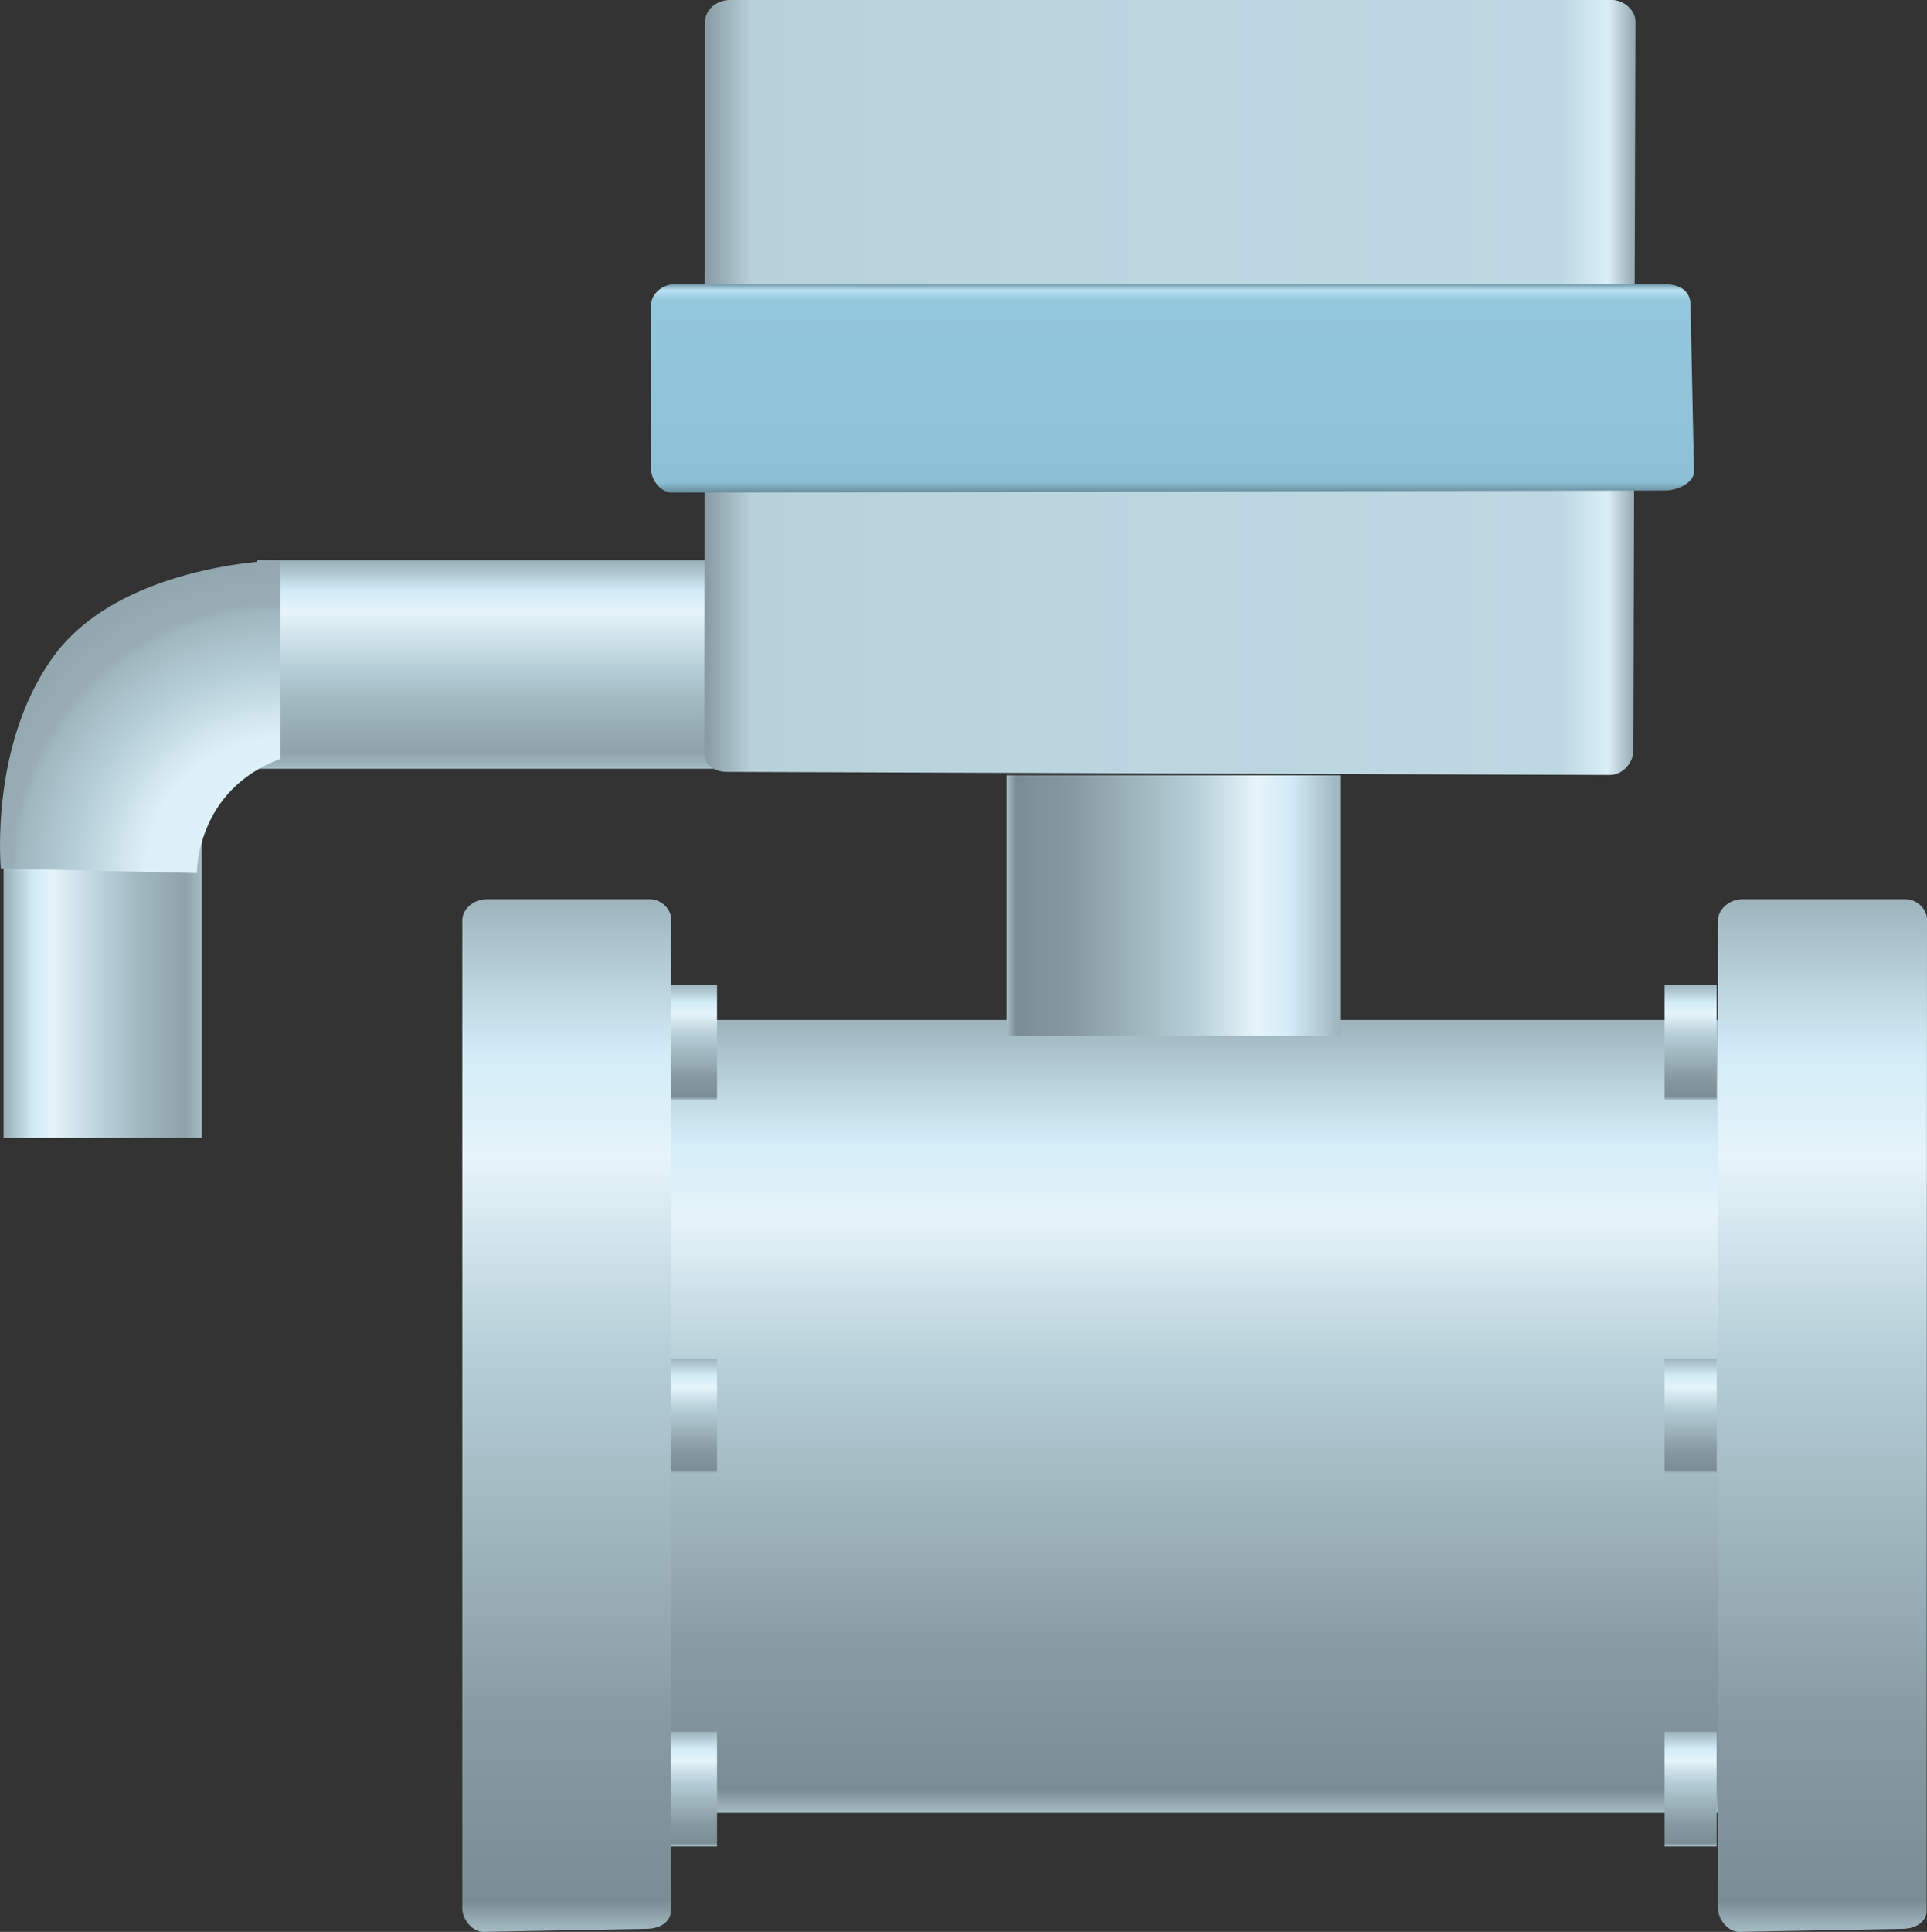 <?xml version="1.0" encoding="utf-8"?>
<!-- Generator: Adobe Illustrator 16.0.0, SVG Export Plug-In . SVG Version: 6.00 Build 0)  -->
<!DOCTYPE svg PUBLIC "-//W3C//DTD SVG 1.1//EN" "http://www.w3.org/Graphics/SVG/1.1/DTD/svg11.dtd">
<svg preserveAspectRatio="none" version="1.1" id="图层_1" xmlns="http://www.w3.org/2000/svg" xmlns:xlink="http://www.w3.org/1999/xlink" x="0px" y="0px"
	 width="138.58px" height="138.906px" viewBox="1.482 1.414 138.58 138.906" enable-background="new 1.482 1.414 138.58 138.906"
	 xml:space="preserve">
<rect x="1.482" y="1.414" width="138.58" height="138.906" fill="#333333" stroke="none"/>
<g id="surface246">
	
		<linearGradient id="SVGID_1_" gradientUnits="userSpaceOnUse" x1="-311.363" y1="-309.261" x2="-330.363" y2="-309.261" gradientTransform="matrix(-0.75 0 0 -0.75 -231.783 -159.598)">
		<stop  offset="0" style="stop-color:#99AEB6"/>
		<stop  offset="0.15" style="stop-color:#D2ECF7"/>
		<stop  offset="0.25" style="stop-color:#E6F4FA"/>
		<stop  offset="0.52" style="stop-color:#B5CED7"/>
		<stop  offset="0.69" style="stop-color:#A1B7C0"/>
		<stop  offset="0.8" style="stop-color:#98ADB5"/>
		<stop  offset="0.92" style="stop-color:#8FA3AB"/>
		<stop  offset="1" style="stop-color:#A5BBC4"/>
	</linearGradient>
	<path fill="url(#SVGID_1_)" d="M15.988,83.223v-21.75H1.738v21.75H15.988z"/>
	
		<linearGradient id="SVGID_2_" gradientUnits="userSpaceOnUse" x1="295.091" y1="-294.758" x2="295.091" y2="-314.758" gradientTransform="matrix(0.75 0 0 -0.75 -184.842 -179.378)">
		<stop  offset="0" style="stop-color:#99AEB6"/>
		<stop  offset="0.15" style="stop-color:#D2ECF7"/>
		<stop  offset="0.25" style="stop-color:#E6F4FA"/>
		<stop  offset="0.52" style="stop-color:#B5CED7"/>
		<stop  offset="0.69" style="stop-color:#A1B7C0"/>
		<stop  offset="0.8" style="stop-color:#98ADB5"/>
		<stop  offset="0.92" style="stop-color:#8FA3AB"/>
		<stop  offset="1" style="stop-color:#A5BBC4"/>
	</linearGradient>
	<path fill="url(#SVGID_2_)" d="M19.977,41.691h33v15h-33V41.691z"/>
	
		<radialGradient id="SVGID_3_" cx="-330.358" cy="-324.759" r="40.282" gradientTransform="matrix(-0.75 0 0 -0.75 -226.126 -179.377)" gradientUnits="userSpaceOnUse">
		<stop  offset="0" style="stop-color:#8FA3AB"/>
		<stop  offset="0.1" style="stop-color:#DCF0F8"/>
		<stop  offset="0.32" style="stop-color:#DEF1F9"/>
		<stop  offset="0.49" style="stop-color:#B5CED7"/>
		<stop  offset="0.62" style="stop-color:#A1B7C0"/>
		<stop  offset="0.64" style="stop-color:#98ADB5"/>
		<stop  offset="1" style="stop-color:#84979E"/>
	</radialGradient>
	<path fill="url(#SVGID_3_)" d="M21.645,41.691c0,0-10.762,0.184-15.883,6.359c-5.117,6.391-4.219,15.813-4.219,15.813l14.102,0.328
		c0,0-0.102-5.949,6-8.211V41.691z"/>
	
		<linearGradient id="SVGID_4_" gradientUnits="userSpaceOnUse" x1="326.593" y1="-294.759" x2="326.593" y2="-370.759" gradientTransform="matrix(0.75 0 0 -0.75 -159.089 -146.316)">
		<stop  offset="0" style="stop-color:#9EB4BD"/>
		<stop  offset="0.15" style="stop-color:#D2ECF7"/>
		<stop  offset="0.25" style="stop-color:#E6F4FA"/>
		<stop  offset="0.44" style="stop-color:#B5CED7"/>
		<stop  offset="0.6" style="stop-color:#A1B7C0"/>
		<stop  offset="0.8" style="stop-color:#879AA2"/>
		<stop  offset="0.97" style="stop-color:#7B8D94"/>
		<stop  offset="1" style="stop-color:#A5BBC4"/>
	</linearGradient>
	<path fill="url(#SVGID_4_)" d="M45.73,74.754h80.25v57H45.73V74.754z"/>
	
		<linearGradient id="SVGID_5_" gradientUnits="userSpaceOnUse" x1="275.591" y1="-294.76" x2="275.591" y2="-305.76" gradientTransform="matrix(0.75 0 0 -0.75 -83.631 -148.828)">
		<stop  offset="0" style="stop-color:#9EB4BD"/>
		<stop  offset="0.15" style="stop-color:#D2ECF7"/>
		<stop  offset="0.25" style="stop-color:#E6F4FA"/>
		<stop  offset="0.44" style="stop-color:#B5CED7"/>
		<stop  offset="0.6" style="stop-color:#A1B7C0"/>
		<stop  offset="0.8" style="stop-color:#879AA2"/>
		<stop  offset="0.97" style="stop-color:#7B8D94"/>
		<stop  offset="1" style="stop-color:#A5BBC4"/>
	</linearGradient>
	<path fill="url(#SVGID_5_)" d="M121.188,72.242h3.75v8.25h-3.75V72.242z"/>
	
		<linearGradient id="SVGID_6_" gradientUnits="userSpaceOnUse" x1="275.591" y1="-294.762" x2="275.591" y2="-305.762" gradientTransform="matrix(0.75 0 0 -0.75 -83.631 -121.981)">
		<stop  offset="0" style="stop-color:#9EB4BD"/>
		<stop  offset="0.15" style="stop-color:#D2ECF7"/>
		<stop  offset="0.25" style="stop-color:#E6F4FA"/>
		<stop  offset="0.44" style="stop-color:#B5CED7"/>
		<stop  offset="0.6" style="stop-color:#A1B7C0"/>
		<stop  offset="0.8" style="stop-color:#879AA2"/>
		<stop  offset="0.97" style="stop-color:#7B8D94"/>
		<stop  offset="1" style="stop-color:#A5BBC4"/>
	</linearGradient>
	<path fill="url(#SVGID_6_)" d="M121.188,99.09h3.75v8.25h-3.75V99.09z"/>
	
		<linearGradient id="SVGID_7_" gradientUnits="userSpaceOnUse" x1="275.591" y1="-294.757" x2="275.591" y2="-305.757" gradientTransform="matrix(0.75 0 0 -0.75 -83.631 -95.135)">
		<stop  offset="0" style="stop-color:#9EB4BD"/>
		<stop  offset="0.15" style="stop-color:#D2ECF7"/>
		<stop  offset="0.25" style="stop-color:#E6F4FA"/>
		<stop  offset="0.44" style="stop-color:#B5CED7"/>
		<stop  offset="0.6" style="stop-color:#A1B7C0"/>
		<stop  offset="0.8" style="stop-color:#879AA2"/>
		<stop  offset="0.97" style="stop-color:#7B8D94"/>
		<stop  offset="1" style="stop-color:#A5BBC4"/>
	</linearGradient>
	<path fill="url(#SVGID_7_)" d="M121.188,125.934h3.75v8.25h-3.75V125.934z"/>
	
		<linearGradient id="SVGID_8_" gradientUnits="userSpaceOnUse" x1="275.593" y1="-294.76" x2="275.593" y2="-305.76" gradientTransform="matrix(0.75 0 0 -0.75 -155.523 -148.828)">
		<stop  offset="0" style="stop-color:#9EB4BD"/>
		<stop  offset="0.15" style="stop-color:#D2ECF7"/>
		<stop  offset="0.25" style="stop-color:#E6F4FA"/>
		<stop  offset="0.44" style="stop-color:#B5CED7"/>
		<stop  offset="0.6" style="stop-color:#A1B7C0"/>
		<stop  offset="0.8" style="stop-color:#879AA2"/>
		<stop  offset="0.97" style="stop-color:#7B8D94"/>
		<stop  offset="1" style="stop-color:#A5BBC4"/>
	</linearGradient>
	<path fill="url(#SVGID_8_)" d="M49.297,72.242h3.75v8.25h-3.75V72.242z"/>
	
		<linearGradient id="SVGID_9_" gradientUnits="userSpaceOnUse" x1="275.593" y1="-294.762" x2="275.593" y2="-305.762" gradientTransform="matrix(0.75 0 0 -0.75 -155.523 -121.981)">
		<stop  offset="0" style="stop-color:#9EB4BD"/>
		<stop  offset="0.15" style="stop-color:#D2ECF7"/>
		<stop  offset="0.25" style="stop-color:#E6F4FA"/>
		<stop  offset="0.44" style="stop-color:#B5CED7"/>
		<stop  offset="0.6" style="stop-color:#A1B7C0"/>
		<stop  offset="0.8" style="stop-color:#879AA2"/>
		<stop  offset="0.97" style="stop-color:#7B8D94"/>
		<stop  offset="1" style="stop-color:#A5BBC4"/>
	</linearGradient>
	<path fill="url(#SVGID_9_)" d="M49.297,99.09h3.75v8.25h-3.75V99.09z"/>
	
		<linearGradient id="SVGID_10_" gradientUnits="userSpaceOnUse" x1="275.593" y1="-294.757" x2="275.593" y2="-305.757" gradientTransform="matrix(0.75 0 0 -0.75 -155.523 -95.135)">
		<stop  offset="0" style="stop-color:#9EB4BD"/>
		<stop  offset="0.15" style="stop-color:#D2ECF7"/>
		<stop  offset="0.25" style="stop-color:#E6F4FA"/>
		<stop  offset="0.44" style="stop-color:#B5CED7"/>
		<stop  offset="0.6" style="stop-color:#A1B7C0"/>
		<stop  offset="0.8" style="stop-color:#879AA2"/>
		<stop  offset="0.97" style="stop-color:#7B8D94"/>
		<stop  offset="1" style="stop-color:#A5BBC4"/>
	</linearGradient>
	<path fill="url(#SVGID_10_)" d="M49.297,125.934h3.75v8.25h-3.75V125.934z"/>
	
		<linearGradient id="SVGID_11_" gradientUnits="userSpaceOnUse" x1="283.109" y1="-294.757" x2="283.109" y2="-393.757" gradientTransform="matrix(0.75 0 0 -0.75 -170.09 -154.998)">
		<stop  offset="0" style="stop-color:#9EB4BD"/>
		<stop  offset="0.15" style="stop-color:#D2ECF7"/>
		<stop  offset="0.25" style="stop-color:#E6F4FA"/>
		<stop  offset="0.44" style="stop-color:#B5CED7"/>
		<stop  offset="0.6" style="stop-color:#A1B7C0"/>
		<stop  offset="0.8" style="stop-color:#879AA2"/>
		<stop  offset="0.97" style="stop-color:#7B8D94"/>
		<stop  offset="1" style="stop-color:#A5BBC4"/>
	</linearGradient>
	<path fill="url(#SVGID_11_)" d="M36.23,66.07h12c0.75,0,1.523,0.656,1.523,1.465L49.73,138.82c0,0.75-0.762,1.281-1.734,1.281
		L36.23,140.32c-0.75,0-1.5-0.871-1.5-1.68V67.57c0-0.75,0.785-1.5,1.758-1.5H36.23z"/>
	
		<linearGradient id="SVGID_12_" gradientUnits="userSpaceOnUse" x1="283.106" y1="-294.757" x2="283.106" y2="-393.757" gradientTransform="matrix(0.75 0 0 -0.75 -79.781 -154.998)">
		<stop  offset="0" style="stop-color:#9EB4BD"/>
		<stop  offset="0.15" style="stop-color:#D2ECF7"/>
		<stop  offset="0.25" style="stop-color:#E6F4FA"/>
		<stop  offset="0.44" style="stop-color:#B5CED7"/>
		<stop  offset="0.6" style="stop-color:#A1B7C0"/>
		<stop  offset="0.8" style="stop-color:#879AA2"/>
		<stop  offset="0.97" style="stop-color:#7B8D94"/>
		<stop  offset="1" style="stop-color:#A5BBC4"/>
	</linearGradient>
	<path fill="url(#SVGID_12_)" d="M126.535,66.07h12c0.75,0,1.527,0.656,1.527,1.465l-0.027,71.285c0,0.75-0.758,1.281-1.73,1.281
		l-11.77,0.219c-0.75,0-1.5-0.871-1.5-1.68V67.57c0-0.75,0.789-1.5,1.762-1.5H126.535z"/>
	
		<linearGradient id="SVGID_13_" gradientUnits="userSpaceOnUse" x1="305.089" y1="-307.259" x2="273.089" y2="-307.259" gradientTransform="matrix(0.75 0 0 -0.75 -130.954 -163.91)">
		<stop  offset="0" style="stop-color:#9EB4BD"/>
		<stop  offset="0.15" style="stop-color:#D2ECF7"/>
		<stop  offset="0.25" style="stop-color:#E6F4FA"/>
		<stop  offset="0.44" style="stop-color:#B5CED7"/>
		<stop  offset="0.6" style="stop-color:#A1B7C0"/>
		<stop  offset="0.8" style="stop-color:#879AA2"/>
		<stop  offset="0.97" style="stop-color:#7B8D94"/>
		<stop  offset="1" style="stop-color:#A5BBC4"/>
	</linearGradient>
	<path fill="url(#SVGID_13_)" d="M73.863,75.91h24V57.16h-24V75.91z"/>
	
		<linearGradient id="SVGID_14_" gradientUnits="userSpaceOnUse" x1="362.291" y1="-331.907" x2="272.994" y2="-331.907" gradientTransform="matrix(0.75 0 0 -0.75 -152.622 -219.656)">
		<stop  offset="0" style="stop-color:#92A6AE"/>
		<stop  offset="0.03" style="stop-color:#DAEFF8"/>
		<stop  offset="0.08" style="stop-color:#BED8E3"/>
		<stop  offset="0.64" style="stop-color:#BBD5DF"/>
		<stop  offset="0.95" style="stop-color:#B7D0DA"/>
		<stop  offset="1" style="stop-color:#879AA2"/>
	</linearGradient>
	<path fill="url(#SVGID_14_)" d="M53.695,1.414h63.75c0.75,0,1.652,0.691,1.652,1.547l-0.152,52.453c0,0.75-0.68,1.723-1.707,1.723
		l-63.543-0.223c-0.75,0-1.57-0.469-1.57-1.324l0.07-52.676c0-0.75,0.766-1.5,1.793-1.5H53.695z"/>
	
		<linearGradient id="SVGID_15_" gradientUnits="userSpaceOnUse" x1="323.09" y1="-294.757" x2="323.09" y2="-314.757" gradientTransform="matrix(0.75 0 0 -0.75 -156.513 -199.232)">
		<stop  offset="0" style="stop-color:#7098A9"/>
		<stop  offset="0.03" style="stop-color:#B8E1F2"/>
		<stop  offset="0.08" style="stop-color:#93C7DC"/>
		<stop  offset="0.64" style="stop-color:#91C4D9"/>
		<stop  offset="0.95" style="stop-color:#8DBFD4"/>
		<stop  offset="1" style="stop-color:#688D9D"/>
	</linearGradient>
	<path fill="url(#SVGID_15_)" d="M49.805,21.836h71.25c1.5,0,2.004,0.68,2.004,1.535l0.246,11.965c0,0.75-1.098,1.348-2.125,1.348
		l-71.375,0.152c-0.75,0-1.5-0.848-1.5-1.699V23.336c0-0.75,0.762-1.5,1.793-1.5H49.805z"/>
</g>
</svg>
